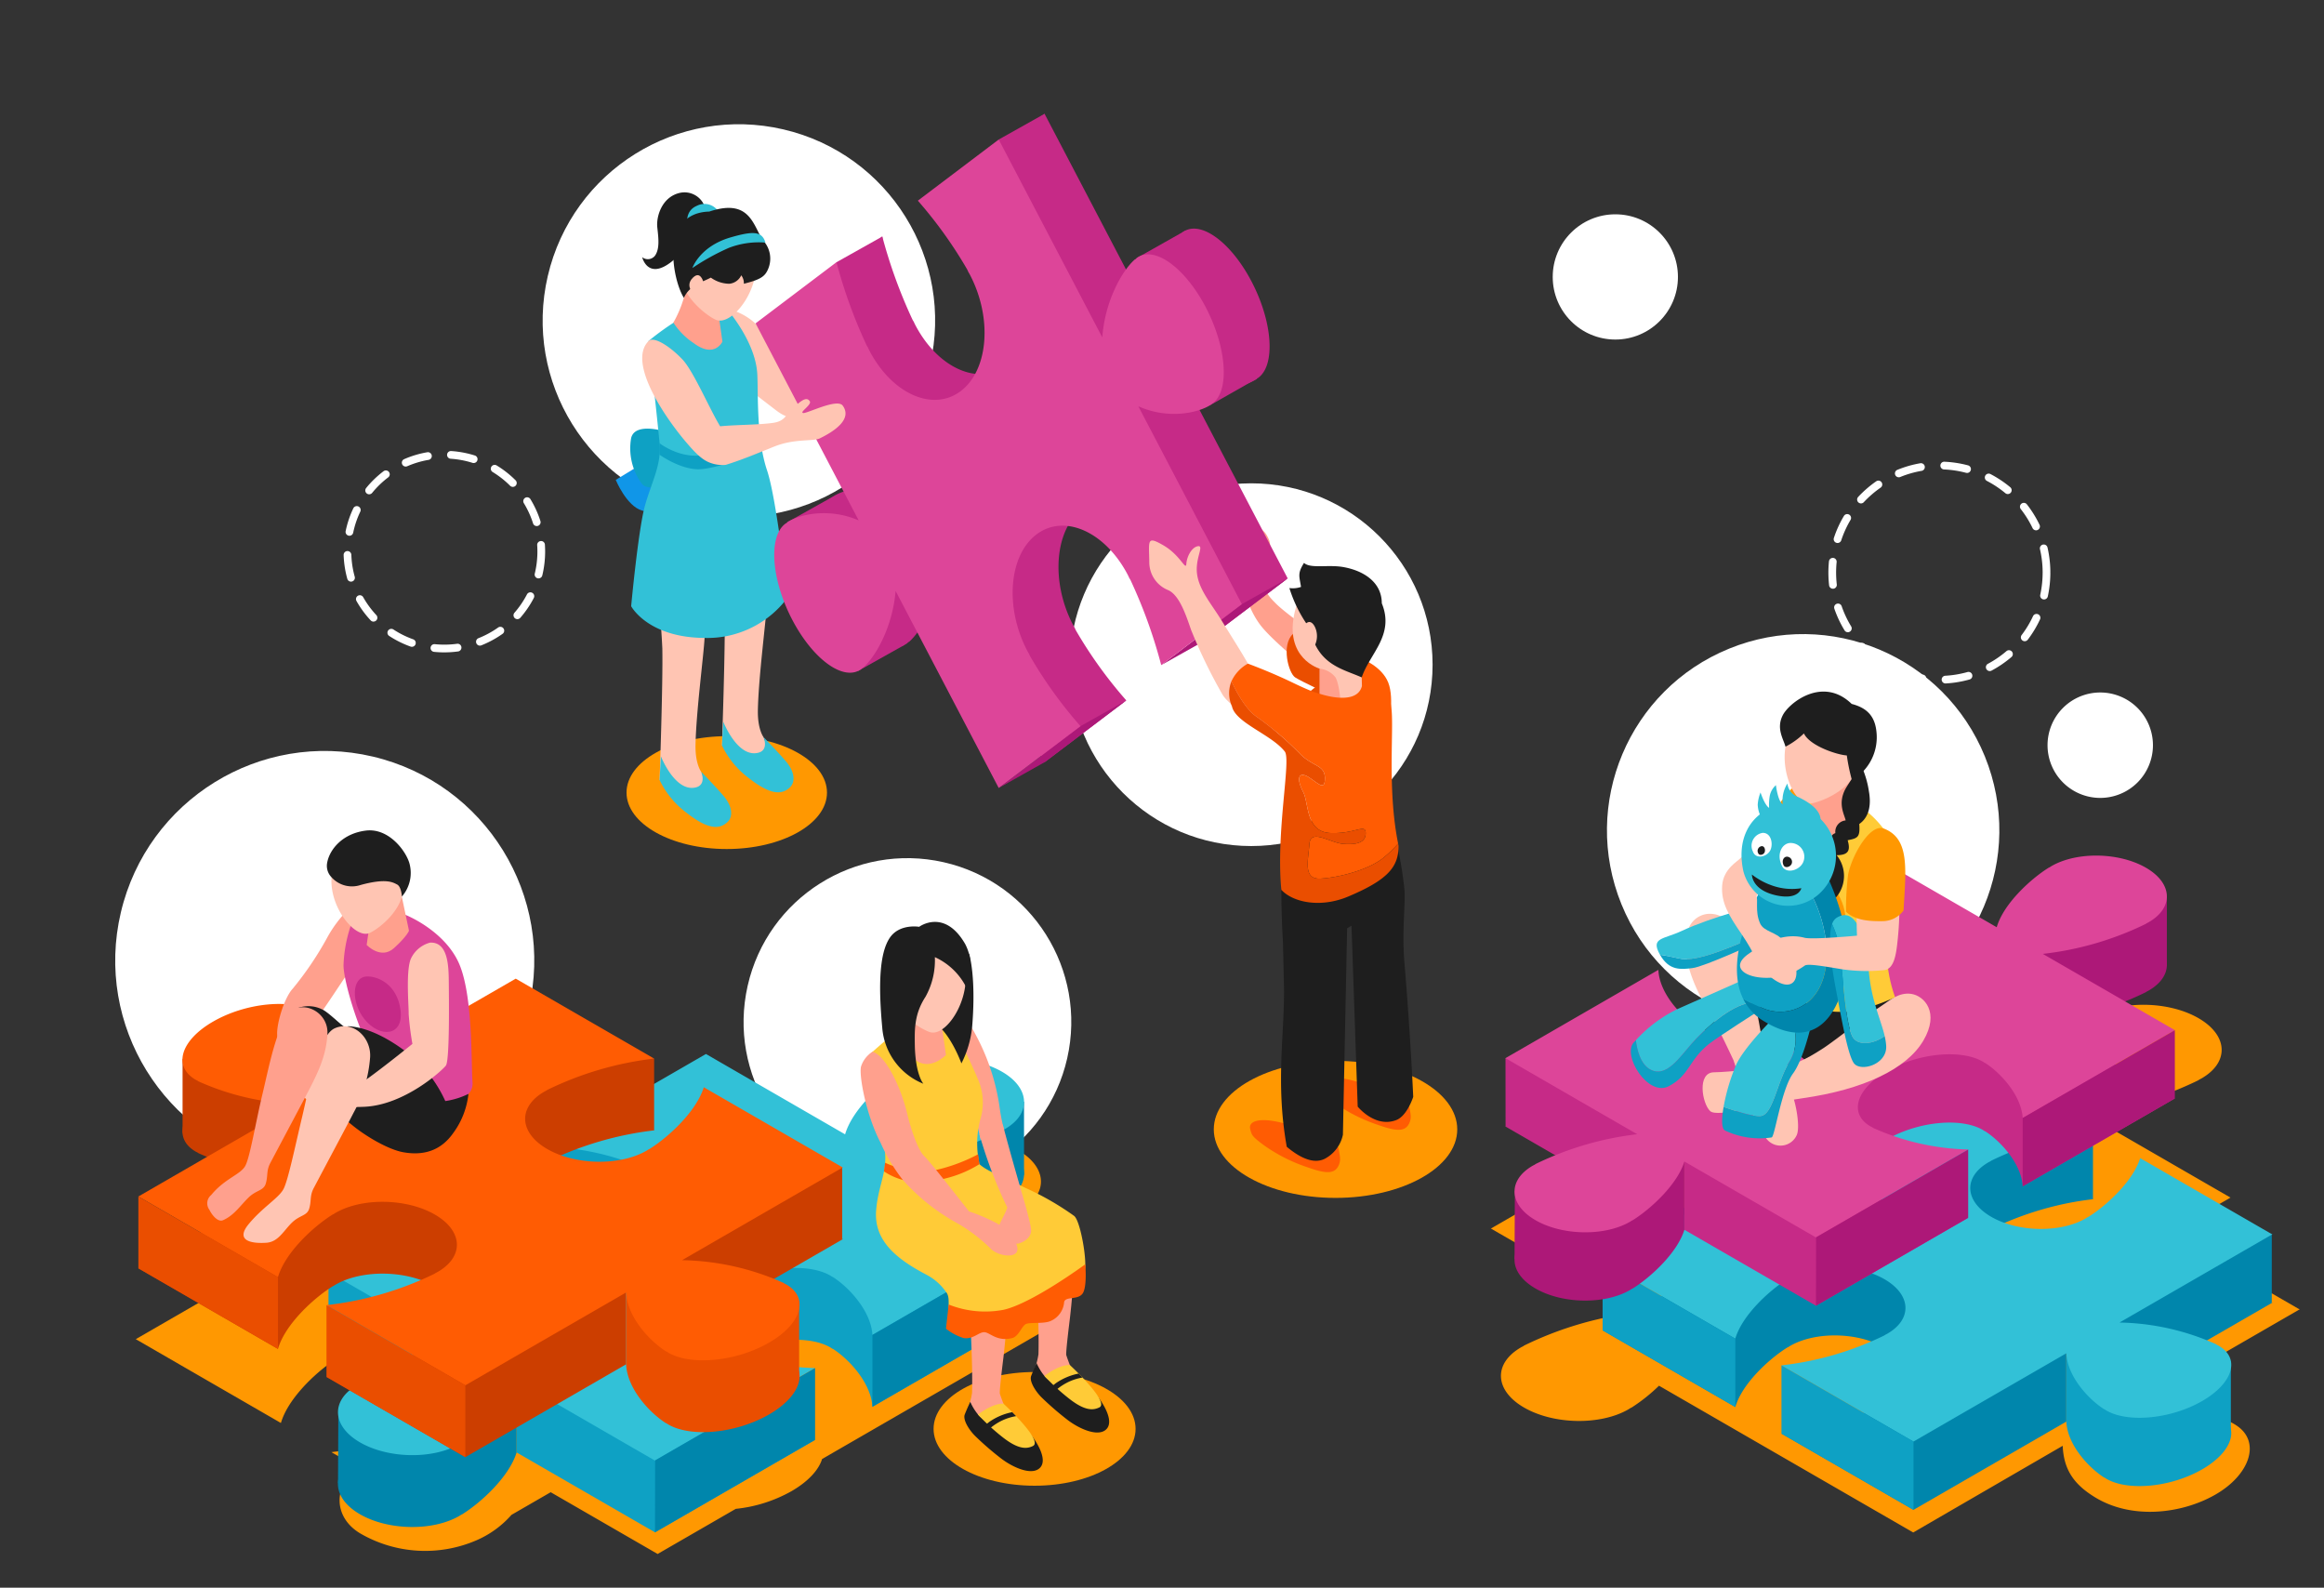<svg xmlns="http://www.w3.org/2000/svg" xmlns:xlink="http://www.w3.org/1999/xlink" width="366" height="250" viewBox="0 0 366 250">
  <rect x="0" y="0" width="366" height="250" fill="#333333" stroke="none"/>
  <defs>
    <clipPath id="clip-path">
      <rect id="Group_10966-area" data-name="Group 10966-area" width="366" height="250" transform="translate(7 0)" fill="none"/>
    </clipPath>
  </defs>
  <g id="banner-img-mobile" transform="translate(-466.385 -142.193)">
    <g id="Mask_Group_35" data-name="Mask Group 35" transform="translate(459.385 142.193)" clip-path="url(#clip-path)">
      <g id="Group_10966-inner" data-name="Group 10966-inner" transform="translate(3.454 -1.628)">
        <g id="Group_10967" data-name="Group 10967" transform="translate(15 35.374)">
          <circle id="Ellipse_215" data-name="Ellipse 215" cx="32.992" cy="32.992" r="32.992" transform="translate(0 142.028) rotate(-76.717)" fill="#fff"/>
          <circle id="Ellipse_216" data-name="Ellipse 216" cx="25.802" cy="25.802" r="25.802" transform="translate(100.592 146.653) rotate(-77.241)" fill="#fff"/>
          <circle id="Ellipse_217" data-name="Ellipse 217" cx="9.86" cy="9.86" r="9.86" transform="translate(233.08)" fill="#fff"/>
          <ellipse id="Ellipse_222" data-name="Ellipse 222" cx="15.906" cy="8.952" rx="15.906" ry="8.952" transform="translate(135.573 182.296)" fill="#ff9801"/>
          <path id="Path_19232" data-name="Path 19232" d="M44.479,399.48a42.283,42.283,0,0,1-16.354-3.705.48.48,0,0,1-.146-.108c-.107-.055-.221-.1-.322-.162-3.775-2.179-2.507-6.443,2.831-9.525s12.724-3.814,16.5-1.635c.1.06.187.127.283.189a.687.687,0,0,1,.185.083c2.635,1.7,6.175,5.546,6.418,9.442l26.182-15.117,16.975,9.8,11.759-6.789,22.759,13.14c1.152-3.992,5.762-8.244,8.882-10.2a1.015,1.015,0,0,1,.21-.1c.112-.069.213-.144.33-.212,4.352-2.512,11.623-2.388,16.239.277s4.83,6.862.478,9.375c-.118.069-.247.128-.37.192a.787.787,0,0,1-.17.119,54.028,54.028,0,0,1-17.673,5.128l22.716,13.116-35.841,20.693c-.524,1.714-2.168,3.536-4.819,5.066a22.554,22.554,0,0,1-8.775,2.783l-12.274,7.086-.021.012.056.032-.012.007L83.609,438.71l-6.177,3.567a15.525,15.525,0,0,1-5.571,4.03,20.373,20.373,0,0,1-18.142-1.049c-4.48-2.587-4.351-7.78-.362-10.382L49.068,432.4a55.455,55.455,0,0,0,16.074-4.351L48.66,418.532c-2.968,2.193-6.539,5.83-7.538,9.28l-22.858-13.2Zm40.726,7.353a18.339,18.339,0,0,0,15.137.831c2-2.458,1.853-5.023-.8-6.555-.1-.058-.217-.107-.324-.162a.472.472,0,0,0-.145-.108,41.567,41.567,0,0,0-13.986-3.58c-.12.062-.246.12-.361.186C80.369,399.962,80.583,404.165,85.205,406.833Z" transform="translate(-8.336 -237.488)" fill="#ff9801"/>
          <g id="Group_10963" data-name="Group 10963" transform="translate(10.339 97.004)">
            <g id="Group_10954" data-name="Group 10954" transform="translate(29.911 35.213)">
              <path id="Path_19328" data-name="Path 19328" d="M44.5,417.645l-.051,11.248,5.347,2.872,4.4-9.984Z" transform="translate(-42.92 -361.328)" fill="#0086ac"/>
              <path id="Path_19329" data-name="Path 19329" d="M137.51,377.515v11.543l-20.668,3.527-3.2-8.32Z" transform="translate(-27.944 -370.013)" fill="#0086ac"/>
              <path id="Path_19330" data-name="Path 19330" d="M43.211,399.551l.013,11.345H54.56l3.622-8.4Z" transform="translate(-43.187 -365.244)" fill="#0ea1c4"/>
              <path id="Path_19331" data-name="Path 19331" d="M122.148,396.844a51.629,51.629,0,0,0,12.382-4.216.7.7,0,0,0,.164-.116c.119-.062.242-.119.358-.185,4.191-2.419,3.984-6.462-.461-9.028s-11.448-2.686-15.638-.266c-.113.066-.21.136-.317.2a.941.941,0,0,0-.2.1,25.136,25.136,0,0,0-7.316,7.17C114.687,392.8,118.374,394.9,122.148,396.844Z" transform="translate(-28.49 -369.196)" fill="#0086ac"/>
              <g id="Group_10953" data-name="Group 10953" transform="translate(0 11.309)">
                <path id="Path_19332" data-name="Path 19332" d="M132.211,397.707c.916-.089,1.839-.215,2.76-.37q-4.985-2.629-9.733-5.671a9.558,9.558,0,0,0-.661,1.634l-21.916-12.654L77.345,395.262a40.717,40.717,0,0,1,15.962,3.571.471.471,0,0,1,.14.1c.1.052.213.1.31.156,3.63,2.1,2.411,6.2-2.722,9.161s-12.237,3.667-15.867,1.572c-.1-.057-.18-.122-.272-.181a.642.642,0,0,1-.176-.079c-2.565-1.657-6.026-5.423-6.187-9.216l-25.3,14.609-.013-.007-.024.015.038.022,10.994,6.347,18.626-.556v11.309l21.835,12.606.011-.006-.054-.032.019-.011L119.852,430.1a40.706,40.706,0,0,1-15.728-3.564.451.451,0,0,1-.139-.1c-.1-.052-.214-.1-.311-.156-3.63-2.1-2.411-6.2,2.722-9.161s12.237-3.668,15.867-1.572c.1.057.18.122.272.181a.635.635,0,0,1,.178.079c2.534,1.637,5.939,5.334,6.172,9.081l25.2-14.55Z" transform="translate(-43.191 -380.645)" fill="#0ea1c4"/>
                <path id="Path_19333" data-name="Path 19333" d="M53.953,414.195l10.8,6.237a52.129,52.129,0,0,0-16.783,4.912.727.727,0,0,0-.164.114c-.118.063-.242.119-.356.185-4.191,2.421-3.985,6.463.461,9.03s11.447,2.686,15.638.266c.113-.066.21-.136.317-.2a.99.99,0,0,0,.2-.1c2.971-1.865,7.334-5.885,8.508-9.69V413.639Z" transform="translate(-42.921 -373.504)" fill="#0086ac"/>
              </g>
              <path id="Path_19334" data-name="Path 19334" d="M71.268,383.551v11.31l9.13-2.342,9.788-6.753L84.607,382.5Z" transform="translate(-37.114 -368.934)" fill="#0ea1c4"/>
              <path id="Path_19335" data-name="Path 19335" d="M64.139,432.578a.932.932,0,0,0,.2-.1c2.971-1.865,7.334-5.884,8.508-9.689L94.683,435.4l.012-.007-.055-.03.019-.012L119.854,420.8a40.684,40.684,0,0,1-15.73-3.564.431.431,0,0,1-.139-.1c-.1-.052-.214-.1-.311-.155-3.63-2.1-2.411-6.2,2.722-9.161s12.237-3.668,15.867-1.573c.1.057.18.122.272.181a.672.672,0,0,1,.178.08c2.534,1.636,5.939,5.334,6.172,9.081l25.2-14.55-21.875-12.63a52,52,0,0,0,17.019-4.939.7.7,0,0,0,.164-.114c.119-.062.242-.119.358-.185,4.191-2.421,3.984-6.463-.461-9.03s-11.448-2.686-15.638-.265c-.113.064-.21.136-.317.2a.947.947,0,0,0-.2.1c-3,1.887-7.443,5.98-8.554,9.826l-21.916-12.654L77.345,385.965a40.711,40.711,0,0,1,15.962,3.571.472.472,0,0,1,.14.1c.1.052.213.1.31.156,3.63,2.095,2.411,6.2-2.722,9.16s-12.237,3.668-15.867,1.573c-.1-.057-.18-.122-.272-.181a.721.721,0,0,1-.176-.079c-2.565-1.657-6.026-5.423-6.187-9.216l-25.3,14.609-.013-.007-.024.015.038.021,21.8,12.585a52.1,52.1,0,0,0-16.783,4.912.693.693,0,0,0-.164.114c-.118.062-.242.119-.356.185-4.191,2.419-3.985,6.462.461,9.028s11.447,2.687,15.638.266C63.935,432.717,64.032,432.645,64.139,432.578Z" transform="translate(-43.191 -371.348)" fill="#32c1d7"/>
              <path id="Path_19336" data-name="Path 19336" d="M113.639,410.305v11.31l25.2-14.549v-11.31Z" transform="translate(-27.944 -366.066)" fill="#0086ac"/>
              <path id="Path_19337" data-name="Path 19337" d="M110.7,412v11.31L85.487,437.87l.02-11.321Z" transform="translate(-34.037 -362.549)" fill="#0086ac"/>
            </g>
            <g id="Group_10956" data-name="Group 10956" transform="translate(0 23.348)">
              <g id="Group_10955" data-name="Group 10955" transform="translate(0 11.309)">
                <path id="Path_19338" data-name="Path 19338" d="M108.936,412.5l20.616-11.9-.091-.054-.019.012.054.03-.011.007-21.835-12.606c-1.174,3.8-5.537,7.824-8.506,9.689a1,1,0,0,1-.2.1c-.107.067-.2.137-.317.2-4.192,2.419-11.192,2.3-15.638-.266s-4.653-6.609-.461-9.028c.114-.066.238-.123.356-.185a.761.761,0,0,1,.164-.116,52.132,52.132,0,0,1,16.783-4.911l-21.8-12.585L52.848,385.43c-.235-3.748-3.64-7.445-6.173-9.082a.67.67,0,0,0-.178-.079c-.091-.06-.173-.124-.272-.181-3.629-2.1-10.733-1.392-15.866,1.572s-6.353,7.066-2.724,9.161c.1.057.208.1.311.156a.45.45,0,0,0,.139.1,40.69,40.69,0,0,0,15.73,3.564L18.6,405.2l21.983,12.692c1.113-3.843,5.548-7.932,8.551-9.819a.972.972,0,0,1,.2-.1c.106-.068.2-.139.316-.2,4.192-2.419,11.194-2.3,15.638.266s4.652,6.609.461,9.028c-.114.067-.238.123-.356.185a.76.76,0,0,1-.164.116A52.036,52.036,0,0,1,48.227,422.3L70.094,434.93l25.322-14.62V409Z" transform="translate(-18.602 -370.891)" fill="#cc3e00"/>
                <path id="Path_19339" data-name="Path 19339" d="M87.936,422.745a.631.631,0,0,0,.178.079c.091.061.173.124.272.181,3.63,2.1,10.732,1.392,15.866-1.572s6.353-7.065,2.724-9.161c-.1-.056-.208-.1-.311-.156a.45.45,0,0,0-.139-.1,40.7,40.7,0,0,0-15.962-3.57l4.706-2.717-13.519-3.5v11.309C81.909,417.322,85.371,421.088,87.936,422.745Z" transform="translate(-4.935 -364.111)" fill="#ea4e00"/>
              </g>
              <path id="Path_19340" data-name="Path 19340" d="M106.065,403.257v12.153l-6.273,3.622-4.5-10.18Z" transform="translate(-2.005 -352.577)" fill="#ea4e00"/>
              <path id="Path_19341" data-name="Path 19341" d="M88.262,371.939v11.31L73.7,380.392l-1.664-8.453Z" transform="translate(-7.038 -359.355)" fill="#cc3e00"/>
              <path id="Path_19342" data-name="Path 19342" d="M112.25,385.984v11.31l-12.073,1.055s-2.643-8.956-2.056-9.1S112.25,385.984,112.25,385.984Z" transform="translate(-1.411 -356.315)" fill="#cc3e00"/>
              <path id="Path_19343" data-name="Path 19343" d="M24.323,371.972v11.675l7.235,1.142S36.844,375,37.04,374.708,24.323,371.972,24.323,371.972Z" transform="translate(-17.364 -359.348)" fill="#cc3e00"/>
              <path id="Path_19344" data-name="Path 19344" d="M49.137,398.776a.921.921,0,0,1,.2-.1c.106-.067.2-.137.316-.2,4.192-2.419,11.194-2.3,15.638.266s4.652,6.609.461,9.028c-.114.066-.238.123-.356.185a.718.718,0,0,1-.164.114,52,52,0,0,1-17.008,4.937l21.868,12.625,25.322-14.62c.159,3.793,3.621,7.559,6.186,9.216a.709.709,0,0,0,.178.079c.091.06.173.124.272.181,3.63,2.1,10.733,1.392,15.866-1.572s6.353-7.066,2.724-9.161c-.1-.057-.208-.1-.311-.156a.45.45,0,0,0-.139-.1,40.723,40.723,0,0,0-15.962-3.571l25.322-14.62-.091-.052-.019.011.055.032-.012.006-21.835-12.606c-1.174,3.8-5.537,7.825-8.506,9.69a1,1,0,0,1-.2.1c-.107.068-.2.139-.317.2-4.192,2.419-11.192,2.3-15.638-.266s-4.652-6.609-.461-9.028c.114-.067.238-.124.356-.186a.757.757,0,0,1,.164-.114,52.1,52.1,0,0,1,16.783-4.912l-21.8-12.584L52.848,376.132c-.235-3.747-3.64-7.445-6.173-9.081a.633.633,0,0,0-.178-.079c-.091-.061-.173-.124-.272-.181-3.629-2.1-10.733-1.392-15.866,1.572s-6.353,7.065-2.724,9.161c.1.056.208.1.311.156a.45.45,0,0,0,.139.1,40.734,40.734,0,0,0,15.73,3.564L18.6,395.9,40.585,408.6C41.7,404.753,46.133,400.662,49.137,398.776Z" transform="translate(-18.602 -361.594)" fill="#ff5c03"/>
              <path id="Path_19345" data-name="Path 19345" d="M64.823,416.485,42.956,403.86v11.31l21.867,12.625Z" transform="translate(-13.331 -352.447)" fill="#ea4e00"/>
              <path id="Path_19346" data-name="Path 19346" d="M40.585,402.491V413.8L18.6,401.109V389.8Z" transform="translate(-18.602 -355.49)" fill="#ea4e00"/>
            </g>
            <g id="Group_10959" data-name="Group 10959" transform="translate(113.747 14.413)">
              <path id="Path_19347" data-name="Path 19347" d="M128.985,386.063a10.845,10.845,0,0,1,3.71-1.407,32.276,32.276,0,0,1-.667-3.258,34.227,34.227,0,0,0-4.44-12.926c-2.389-3.86-4.321-2.8-4.321-2.8-5.1,1.8,2.134,13.333,2.134,13.333a19.22,19.22,0,0,1,3.068,4.784Q128.73,384.974,128.985,386.063Z" transform="translate(-110.091 -351.805)" fill="#ffa08d"/>
              <g id="Group_10957" data-name="Group 10957" transform="translate(26.793 47.838)">
                <path id="Path_19348" data-name="Path 19348" d="M140.243,408.137c.657-5.662.639-9.159.888-12.512-1.349-2.219-3.849-2.181-6.51-1.935.09,1.187.154,2.355.176,3.427.069,3.354.642,11.59.49,16.7a12.14,12.14,0,0,1-.844,2.973c-.27,1.244,1.632,1.866,1.632,1.866.71,1.35,1.652,2.585,2.8,2.833,2.749.595,3.282-2.039,2.247-4.275,0,0-.555-.536-1.448-3.243C139.555,413.6,140.188,408.61,140.243,408.137Z" transform="translate(-134.077 -393.576)" fill="#ffa08d"/>
                <path id="Path_19349" data-name="Path 19349" d="M135.065,411.375s-.524,1.123-.865,2,.774,2.562,1.71,3.456a46.723,46.723,0,0,0,3.9,3.38c1.775,1.4,4.686,2.755,6.063,1.709,1.337-1.017.221-3.334-.937-4.947a53.357,53.357,0,0,0-4.393-4.738,1.362,1.362,0,0,1-.679,2.188,3.244,3.244,0,0,1-3.584-1.049A8.657,8.657,0,0,1,135.065,411.375Z" transform="translate(-134.137 -389.724)" fill="#1e1e1e"/>
                <path id="Path_19350" data-name="Path 19350" d="M135.9,413.328a33.559,33.559,0,0,0,4.028,3.681c2.312,1.777,3.612,1.78,4.627,1.278,1.7-.836-4.636-6.667-4.636-6.667S138.493,411.4,135.9,413.328Z" transform="translate(-133.755 -389.672)" fill="#ffcb37"/>
                <path id="Path_19351" data-name="Path 19351" d="M141.256,412.717a9.588,9.588,0,0,0-3.6,1.521c-1.448,1.126-1.572,1.486-1.572,1.486l.579.633a9.124,9.124,0,0,1,2.783-2.219,8.306,8.306,0,0,1,2.419-.794Z" transform="translate(-133.716 -389.433)" fill="#1e1e1e"/>
              </g>
              <g id="Group_10958" data-name="Group 10958" transform="translate(16.333 53.916)">
                <path id="Path_19352" data-name="Path 19352" d="M131.645,413.133c.656-5.662.637-9.158.887-12.512-1.349-2.218-3.849-2.181-6.51-1.935.09,1.187.154,2.356.176,3.427.071,3.354.642,11.591.49,16.7a12.094,12.094,0,0,1-.843,2.973c-.271,1.244,1.632,1.866,1.632,1.866.709,1.35,1.652,2.585,2.8,2.833,2.749.595,3.283-2.039,2.248-4.275,0,0-.556-.536-1.449-3.243C130.956,418.593,131.59,413.606,131.645,413.133Z" transform="translate(-125.478 -398.572)" fill="#ffa08d"/>
                <path id="Path_19353" data-name="Path 19353" d="M126.466,416.371s-.524,1.123-.865,2,.774,2.563,1.712,3.456a46.433,46.433,0,0,0,3.9,3.38c1.776,1.4,4.686,2.756,6.064,1.709,1.337-1.017.22-3.334-.938-4.947a53.223,53.223,0,0,0-4.391-4.738,1.362,1.362,0,0,1-.68,2.188,3.243,3.243,0,0,1-3.582-1.049A8.632,8.632,0,0,1,126.466,416.371Z" transform="translate(-125.538 -394.72)" fill="#1e1e1e"/>
                <path id="Path_19354" data-name="Path 19354" d="M127.3,418.324a33.608,33.608,0,0,0,4.026,3.681c2.312,1.777,3.613,1.78,4.627,1.278,1.7-.836-4.635-6.667-4.635-6.667S129.9,416.4,127.3,418.324Z" transform="translate(-125.156 -394.668)" fill="#ffcb37"/>
                <path id="Path_19355" data-name="Path 19355" d="M132.657,417.713a9.578,9.578,0,0,0-3.6,1.521c-1.449,1.126-1.573,1.486-1.573,1.486l.579.633a9.125,9.125,0,0,1,2.783-2.219,8.355,8.355,0,0,1,2.419-.794Z" transform="translate(-125.117 -394.429)" fill="#1e1e1e"/>
              </g>
              <path id="Path_19356" data-name="Path 19356" d="M114.306,396.96c-.369,4.694,3.046,7.582,7.919,10.136a8.643,8.643,0,0,1,3.076,2.7c.82.982.054,2.48.785,3.6,1.929.607,6.029,2.516,10.037.758,6.418-2.815,10.1-4.884,11.021-7.715.435-1.342-.636-7.769-1.654-8.6a44.292,44.292,0,0,0-7.575-4.368c-4.017-1.978-6.206-2.709-7.342-3.789a15.073,15.073,0,0,1,.091-6.878,9.214,9.214,0,0,0-.421-6.709c-1.241-3.047-4.455-9.326-4.455-9.326l-8.031,1.722-4.5,3.912s1.921,11.972,2.367,14.77C116.2,390.765,114.617,392.979,114.306,396.96Z" transform="translate(-111.864 -351.539)" fill="#ffcb37"/>
              <path id="Path_19357" data-name="Path 19357" d="M123.836,368.117l.714,5.035s-2.634,2.788-5.069.575-2.761-3.208-2.761-3.208l1.427-6.794Z" transform="translate(-111.114 -352.198)" fill="#ffa08d"/>
              <path id="Path_19358" data-name="Path 19358" d="M127.208,358.334s1.145,3.467.5,11.448a16.009,16.009,0,0,1-1.7,5.864s-1.718-4.753-4.183-6.322c-1.736-1.1.864-3.172.864-3.172Z" transform="translate(-110.138 -353.365)" fill="#1e1e1e"/>
              <path id="Path_19359" data-name="Path 19359" d="M117.717,356.894a5.978,5.978,0,0,1,9.526,2.534c2.379,5.508-2.247,12.906-5.049,11.894-1.57-.567-4.939-2.73-6.043-5.639C114.906,362.407,116.1,358.312,117.717,356.894Z" transform="translate(-111.349 -353.984)" fill="#ffc5b3"/>
              <path id="Path_19360" data-name="Path 19360" d="M123.253,359.8a11.764,11.764,0,0,1-1.478,6.251c-1.7,2.61-1.735,4.968-1.676,7.645.1,4.65,1.344,6.038,1.344,6.038a10.359,10.359,0,0,1-6.476-8.835c-.611-6.561-.477-11.737,1.214-14.183,1.539-2.227,4.6-1.692,4.6-1.692s3.972-2.958,7.241,2.7a7.353,7.353,0,0,1,.094,6.667A10.328,10.328,0,0,0,123.253,359.8Z" transform="translate(-111.565 -354.249)" fill="#1e1e1e"/>
              <path id="Path_19361" data-name="Path 19361" d="M134.329,391.8s-2.085-7.165-3.165-11.327a10.273,10.273,0,0,0-2.107.674,7.262,7.262,0,0,0-1.566.876,71.134,71.134,0,0,0,4.389,11.527c-.335,1.152-1.918,3.461-1.437,4.028.647.761,1.26.465,1.26.465s1.052,1.3,1.793,1.2,2.312-.924,2.126-2.312S134.329,391.8,134.329,391.8Z" transform="translate(-108.783 -348.572)" fill="#ffa08d"/>
              <path id="Path_19362" data-name="Path 19362" d="M123.586,404.907a15.48,15.48,0,0,0,8.641.83c4.5-1,12.871-7.165,12.871-7.165s.325,3.6-.435,4.625-2.646.39-2.891,1.3a3.541,3.541,0,0,1-2.008,2.947c-1.108.581-3.43.192-4.062.557s-1.1,1.929-2.108,2.188c-2.429.62-3.545-.924-4.414-.926s-1.764,1.157-3.253.926a8.835,8.835,0,0,1-2.77-1.477Z" transform="translate(-109.721 -344.656)" fill="#ff5c03"/>
              <path id="Path_19363" data-name="Path 19363" d="M115.309,385.663a15.044,15.044,0,0,0,6.953,1.364,26.977,26.977,0,0,0,7.7-2.694l.209,1.552a18.34,18.34,0,0,1-7.352,2.621,10.145,10.145,0,0,1-7.687-1.479Z" transform="translate(-111.458 -347.738)" fill="#ff5c03"/>
              <path id="Path_19364" data-name="Path 19364" d="M113.984,371.06a4.274,4.274,0,0,0-1.817,2.349c-.331,1.456.827,7.685,3.087,11.984a27.225,27.225,0,0,0,3.481,5.824,32.137,32.137,0,0,0,8.7,6.9,25.574,25.574,0,0,1,5.293,4.088c1.378,1.157,4.133,1.377,4.079-.111s-1.91-3.16-3.16-3.978a28.956,28.956,0,0,0-4.473-1.921s-6.046-7.763-7.084-8.747-2.2-4.731-2.591-6.412C118.4,376.354,115.967,371.609,113.984,371.06Z" transform="translate(-112.111 -350.611)" fill="#ffa08d"/>
            </g>
            <g id="Group_10962" data-name="Group 10962" transform="translate(10.848)">
              <path id="Path_19365" data-name="Path 19365" d="M47.845,352.586a19.267,19.267,0,0,0-3.35,4.421,51.323,51.323,0,0,1-5.48,8.124c-1.413,1.53-2.674,5.946-2.416,7.521s2.945,5.8,2.945,5.8,2.835-8.221,3.474-8.936,3.917-5.733,5.784-8.5Z" transform="translate(-25.562 -340.196)" fill="#ffa08d"/>
              <path id="Path_19366" data-name="Path 19366" d="M54.953,353.519s5.783,2.281,8.222,7.255,2.061,16.215,2.3,19.071-3.945,3.573-6.771,4.4a9.221,9.221,0,0,1-7.518-.917,50.208,50.208,0,0,1-5.2-4.434s3.848-2.8,2.349-6.239c-1.635-3.748-3.214-9.3-3.172-11.29a21.878,21.878,0,0,1,2.216-8.776Z" transform="translate(-23.702 -340.196)" fill="#dd4599"/>
              <path id="Path_19367" data-name="Path 19367" d="M48.478,361.319c-2.4.126-2.426,4.144-.322,6.737,2.482,3.056,6.2,2.632,5.665-1.452S50.2,361.228,48.478,361.319Z" transform="translate(-23.385 -338.307)" fill="#c62a87"/>
              <path id="Path_19368" data-name="Path 19368" d="M66.1,378.972a12.676,12.676,0,0,1-2.371,6.127c-2,2.883-4.776,3.609-7.868,3.065-2.475-.435-6.068-2.626-8.021-4.237a42.943,42.943,0,0,1-6.576-6.476L39.326,365.42a4.855,4.855,0,0,1,4.142.476c.993.684,1.8,1.513,2.96,2.43.4.319.4-.044.926,0,4.56.349,9.214,4.153,10.5,5.313a20.633,20.633,0,0,1,4.6,6.463A12.3,12.3,0,0,0,66.1,378.972Z" transform="translate(-24.965 -337.475)" fill="#1e1e1e"/>
              <g id="Group_10961" data-name="Group 10961" transform="translate(18.842)">
                <g id="Group_10960" data-name="Group 10960">
                  <path id="Path_19369" data-name="Path 19369" d="M48.766,354.378l-.607,4.284s2.242,2.372,4.313.489,2.35-2.728,2.35-2.728l-1.215-5.782Z" transform="translate(-41.896 -340.617)" fill="#ffa08d"/>
                  <path id="Path_19370" data-name="Path 19370" d="M52.464,344.624a5.516,5.516,0,0,0-8.521,3.181c-1.692,5.271,3.22,11.651,5.705,10.471,1.39-.662,4.289-2.95,5.043-5.722C55.54,349.435,54.078,345.781,52.464,344.624Z" transform="translate(-42.883 -342.13)" fill="#ffc5b3"/>
                  <path id="Path_19371" data-name="Path 19371" d="M43.7,349.745A4.328,4.328,0,0,0,48.326,351c4.051-1.107,5.116-.391,5.728-.081.691.349.764,1.906.764,1.906a5.665,5.665,0,0,0,1.213-5.141c-.489-1.932-3.225-5.694-6.874-5.248s-5.707,2.928-6.1,5.034A2.572,2.572,0,0,0,43.7,349.745Z" transform="translate(-43.01 -342.4)" fill="#1e1e1e"/>
                </g>
              </g>
              <path id="Path_19372" data-name="Path 19372" d="M60.121,356.934a4.65,4.65,0,0,0-3.059,2.617c-.781,2.075-.272,7.584-.31,8.62a44.434,44.434,0,0,0,.589,4.709s-6.729,5.446-8.894,6.7-7.631-4.015-8.828-3.469-.523,4.694,1.213,5.581,4.967,1.258,8.915,1.091c6.341-.27,12.245-5.682,12.862-6.485s.483-10.77.459-13.362S62.856,356.8,60.121,356.934Z" transform="translate(-25.032 -339.255)" fill="#ffc5b3"/>
              <path id="Path_19373" data-name="Path 19373" d="M46.6,368.071c-2.618,1.137-4.018,9.2-5.163,13.995-1.128,4.725-2.18,9.863-2.913,11.3s-3.3,2.877-5.5,5.549.532,3.088,2.79,2.934c1.849-.126,2.665-1.816,3.97-3.115,1.282-1.276,2.423-1.085,2.775-2.259.366-1.225.062-2,.706-3.222,2.068-3.922,5.311-9.975,6.271-11.854a21.391,21.391,0,0,0,2.618-8.776C52.331,369.511,49.47,366.824,46.6,368.071Z" transform="translate(-26.504 -336.912)" fill="#ffc5b3"/>
              <path id="Path_19374" data-name="Path 19374" d="M41.194,365.642c-2.509,1.359-3.824,8.486-4.97,13.285-1.128,4.726-1.954,9.849-2.687,11.291s-3.2,1.977-5.4,4.649a1.691,1.691,0,0,0-.282,2.321c.485.988,1.394,1.967,2.137,1.648,1.7-.73,2.665-2.219,3.97-3.518,1.282-1.276,2.423-1.085,2.775-2.259.365-1.225.062-2,.706-3.222,2.068-3.922,5.311-9.975,6.271-11.854,1.471-2.879,2.553-5.3,2.73-8.469C46.62,366.4,43.336,364.481,41.194,365.642Z" transform="translate(-27.52 -337.444)" fill="#ffa08d"/>
            </g>
          </g>
        </g>
        <g id="Group_10971" data-name="Group 10971" transform="translate(2 15)">
          <circle id="Ellipse_219" data-name="Ellipse 219" cx="28.559" cy="28.559" r="28.559" transform="translate(170.041 62.732)" fill="#fff"/>
          <circle id="Ellipse_220" data-name="Ellipse 220" cx="30.899" cy="30.899" r="30.899" transform="matrix(0.227, -0.974, 0.974, 0.227, 80.802, 60.181)" fill="#fff"/>
          <ellipse id="Ellipse_223" data-name="Ellipse 223" cx="19.171" cy="10.79" rx="19.171" ry="10.79" transform="translate(192.702 153.672)" fill="#ff9801"/>
          <ellipse id="Ellipse_224" data-name="Ellipse 224" cx="15.785" cy="8.884" rx="15.785" ry="8.884" transform="translate(100.216 102.55)" fill="#ff9801"/>
          <g id="Group_10952" data-name="Group 10952" transform="translate(98.518 4.549)">
            <g id="Group_10947" data-name="Group 10947" transform="translate(0 12.348)">
              <path id="Path_19286" data-name="Path 19286" d="M145.213,350.064,141.05,352.6s1.692,4.147,4.163,4.838,3.715-.415,3.715-.415Z" transform="translate(-141.05 -307.309)" fill="#1096e8"/>
              <path id="Path_19287" data-name="Path 19287" d="M148.526,346s-4.821-1.581-5.451.994a9.408,9.408,0,0,0,1.736,7.272c1.14,1.167,3.715,0,3.715,0Z" transform="translate(-140.649 -308.292)" fill="#0ea1c4"/>
              <g id="Group_10946" data-name="Group 10946" transform="translate(2.427 4.589)">
                <path id="Path_19288" data-name="Path 19288" d="M170.942,344.5c-1.2-.752-2.432-1.555-3.663-2.445-1.522-1.1-4.369-6.445-6.241-8.9a9.687,9.687,0,0,0-5.159-3.132c-4.684,1.652,1.114,10.947,1.114,10.947s5.075,3.942,6.564,5.069c2.149,1.626,3.751,1.348,6.818,1.233A22.168,22.168,0,0,0,170.942,344.5Z" transform="translate(-140.663 -316.234)" fill="#ffc5b3"/>
                <g id="Group_10944" data-name="Group 10944" transform="translate(13.407 48.257)">
                  <path id="Path_19289" data-name="Path 19289" d="M162.043,370.247c-.148,2.8-1.317,11.541-1.426,16.817-.063,3.029.889,4.251.889,4.251,1,2.162.485,4.706-2.171,4.131-1.112-.24-2.023-1.433-2.709-2.738l-1.668-.088s.545-15.335.432-20.725a128.349,128.349,0,0,0-1.323-13.3l7.226-.234A113.177,113.177,0,0,1,162.043,370.247Z" transform="translate(-154.067 -358.359)" fill="#ffc5b3"/>
                </g>
                <path id="Path_19290" data-name="Path 19290" d="M161.348,385.887s2.2,2.249,3.528,3.81,1.58,3.224.6,4.127c-1.248,1.15-3,1.214-6.422-1.468a13.889,13.889,0,0,1-4.254-5.164l.2-3.749s2.046,5.248,5.1,4.974C162.366,388.215,161.348,385.887,161.348,385.887Z" transform="translate(-140.501 -304.674)" fill="#32c1d7"/>
                <path id="Path_19291" data-name="Path 19291" d="M153.969,374.728c-.147,2.8-1.316,11.54-1.426,16.817-.062,3.028.89,4.25.89,4.25,1,2.162.485,4.706-2.171,4.132-1.113-.241-2.023-1.434-2.709-2.738l-1.668-.089s.544-15.335.432-20.725a128.243,128.243,0,0,0-1.325-13.3l7.227-.232A112.929,112.929,0,0,1,153.969,374.728Z" transform="translate(-142.407 -309.133)" fill="#ffc5b3"/>
                <path id="Path_19292" data-name="Path 19292" d="M153.275,390.367s2.2,2.249,3.528,3.81,1.579,3.224.6,4.127c-1.248,1.151-3,1.215-6.423-1.468a13.893,13.893,0,0,1-4.253-5.164l.2-3.749s2.047,5.248,5.1,4.975C154.293,392.7,153.275,390.367,153.275,390.367Z" transform="translate(-142.248 -303.704)" fill="#32c1d7"/>
                <path id="Path_19293" data-name="Path 19293" d="M157.888,329.8s4.754,5.253,5.025,10.556c.162,3.175-.176,10.042,1.539,15.151,1.545,4.6,3.206,20.053,3.206,20.053a15.755,15.755,0,0,1-13.051,6.317c-8.974-.066-11.562-5-11.562-5s1.106-11.936,2.154-15.761c.989-3.61,2.658-6.49,2.325-9.9-.763-7.767-1.748-16.091-1.748-16.091a42.705,42.705,0,0,1,4.956-3.519A51.88,51.88,0,0,1,157.888,329.8Z" transform="translate(-143.045 -316.283)" fill="#32c1d7"/>
                <g id="Group_10945" data-name="Group 10945" transform="translate(6.649)">
                  <path id="Path_19294" data-name="Path 19294" d="M155.543,330.9l.69,4.864s-1.227,2.693-4.5.252a11.1,11.1,0,0,1-3.224-3.247,17.888,17.888,0,0,0,2.027-5.459C152,326.824,155.543,330.9,155.543,330.9Z" transform="translate(-148.511 -316.831)" fill="#ffa08d"/>
                  <path id="Path_19295" data-name="Path 19295" d="M151.985,319.718A5.838,5.838,0,0,1,161,323.084c1.789,5.578-3.407,12.33-6.036,11.08-1.472-.7-4.54-3.121-5.338-6.054C148.729,324.81,150.276,320.943,151.985,319.718Z" transform="translate(-148.326 -318.688)" fill="#ffc5b3"/>
                </g>
              </g>
              <path id="Path_19296" data-name="Path 19296" d="M146.727,347.56s3.293,2.575,7.108,1.816a66.135,66.135,0,0,0,8.739-2.641l.32,2.1s-7.132,2.818-10.057,2.818-6.109-2.282-6.109-2.282Z" transform="translate(-139.821 -308.03)" fill="#0ea1c4"/>
              <path id="Path_19297" data-name="Path 19297" d="M154.323,317.177a3.386,3.386,0,0,0-3.9-2.165c-2.88.645-3.756,3.778-3.571,5.436s.414,3.362-.369,4.468a1.431,1.431,0,0,1-2.011.231s.859,3.638,4.59.737S154.323,317.177,154.323,317.177Z" transform="translate(-140.309 -314.916)" fill="#1e1e1e"/>
              <path id="Path_19298" data-name="Path 19298" d="M155.165,317.538a2.605,2.605,0,0,0-3.312-.828c-2.208.921-1.424,3.408-1.424,3.408Z" transform="translate(-139.05 -314.586)" fill="#32c1d7"/>
              <path id="Path_19299" data-name="Path 19299" d="M162.495,321.922c-1.5-2.687-2.236-6.426-8.324-4.4-7.961.23-5.734,10.913-4,13.587.866-1.984,2.929-2.475,4.243-3.187a5.065,5.065,0,0,0,2.9.968,2.322,2.322,0,0,0,1.889-1.332,2.043,2.043,0,0,1,.411,1.332c2.277-.584,3.163-1,3.674-2.011A4.186,4.186,0,0,0,162.495,321.922Z" transform="translate(-139.437 -314.477)" fill="#1e1e1e"/>
              <path id="Path_19300" data-name="Path 19300" d="M169.388,346.183a17.849,17.849,0,0,0,.794,2.756c.425.955,1.223.9,1.22-.921,0-.956-2.014-2.1-2.014-2.1Z" transform="translate(-134.917 -308.206)" fill="#ffc5b3"/>
              <path id="Path_19301" data-name="Path 19301" d="M153,327.614s-.387-3.007-1.851-1.576.38,2.793.38,2.793Z" transform="translate(-138.988 -312.593)" fill="#ffc5b3"/>
              <path id="Path_19302" data-name="Path 19302" d="M150.972,325.707s1.152-3.41,6.018-4.822c3.588-1.041,4.944-.978,5.488.817a13.193,13.193,0,0,0-5.754.826A36.866,36.866,0,0,0,150.972,325.707Z" transform="translate(-138.903 -313.772)" fill="#32c1d7"/>
            </g>
            <g id="Group_10948" data-name="Group 10948" transform="translate(97.761 65.057)">
              <path id="Path_19303" data-name="Path 19303" d="M232.544,380.563s-5.6-4.519-7.389-6.9c-2.743-3.657-2.938-8.294-3.522-9.155s.187-2.681.315-4.461c.15-2.084,3-2.413,4.116-.686,1.967,3.054-1.25,3.373-1.173,5.683a8.418,8.418,0,0,0,2.522,5.047c1.606,1.754,7.612,5.827,7.612,5.827Z" transform="translate(-221.417 -358.247)" fill="#ffa08d"/>
              <path id="Path_19304" data-name="Path 19304" d="M235.586,382.411s-5.3-2.455-6.34-3.138-2.218-5.071-.348-6.842c.314-.3,1.668-1.893,1.668-1.893l6.227,2.832Z" transform="translate(-220.012 -355.588)" fill="#ea4e00"/>
              <path id="Path_19305" data-name="Path 19305" d="M236.309,377.317c-.342.116-4.692,1.253-6.448,4.559s1.662,7.119,1.662,7.119l5.208-3.552Z" transform="translate(-219.699 -354.12)" fill="#ea4e00"/>
              <path id="Path_19306" data-name="Path 19306" d="M237.109,383.641l.536-8.363s3.25,1.174,4.277,3.794,0,7.3,0,7.3Z" transform="translate(-218.021 -354.562)" fill="#ff5c03"/>
              <path id="Path_19307" data-name="Path 19307" d="M236.926,364.264c-3.085.15-6.72,1.083-7.895,5.987-1.776,7.415,3.923,9.01,3.923,9.01v5.926h6.724l-.114-4.558Z" transform="translate(-219.844 -356.945)" fill="#ffc5b3"/>
              <path id="Path_19308" data-name="Path 19308" d="M232.2,376.593a3.634,3.634,0,0,1,2.474,1.368c.684,1.169.855,4.558.855,4.558l-3.334-.74Z" transform="translate(-219.086 -354.277)" fill="#ffa08d"/>
              <path id="Path_19309" data-name="Path 19309" d="M237.158,442.091c-.64,1.522-2.114,1.381-5.1.308a25.712,25.712,0,0,1-6.707-3.419c-1.881-1.392-1.9-1.576-2.148-2.518-.348-1.317,1.517-1.845,4.773-1.063,4.541,1.091,8.644,4.1,9.1,3.906C237.273,440.583,237.541,441.176,237.158,442.091Z" transform="translate(-221.039 -341.629)" fill="#ff5c03"/>
              <path id="Path_19310" data-name="Path 19310" d="M246.306,436.609c-.64,1.523-2.115,1.381-5.1.309A25.713,25.713,0,0,1,234.5,433.5c-1.881-1.392-1.9-1.577-2.148-2.518-.348-1.317,1.517-1.845,4.773-1.063,4.541,1.091,8.643,4.1,9.1,3.906C246.421,435.1,246.689,435.7,246.306,436.609Z" transform="translate(-219.06 -342.815)" fill="#ff5c03"/>
              <path id="Path_19311" data-name="Path 19311" d="M243.645,394.2a59.135,59.135,0,0,1,2.967,13.309c.207,2.174-.421,6.52,0,11.52C247.577,430.492,248,440.2,248,440.2s-.943,2.978-2.645,3.647c-3.339,1.311-6.1-2.108-6.1-2.108l-.974-28.48-.69.4-.663,32.514a5.587,5.587,0,0,1-2.845,3.773c-2.033,1.025-4.45-.588-6-1.882-1.849-10.41-.242-17.991-.45-25.867-.075-2.85-.128-6.083-.172-6.784-.393-6.424-.218-15.256-.092-18.511C231.308,397.539,243.645,394.2,243.645,394.2Z" transform="translate(-220.169 -350.466)" fill="#1e1e1e"/>
              <path id="Path_19312" data-name="Path 19312" d="M239.656,380.925c-3.078-1.368-6.971-1.963-8.168-7.706a21.408,21.408,0,0,1-3.224-6.359,3.943,3.943,0,0,0,1.833-.181c-.283-1.76-.566-2.119.47-3.778,1.052.942,3.768.232,6.15.646,3.216.557,6.1,2.377,6.1,5.711C244.872,374.272,240.91,377.169,239.656,380.925Z" transform="translate(-219.936 -357.24)" fill="#1e1e1e"/>
              <path id="Path_19313" data-name="Path 19313" d="M230.081,371.287s.907-1.658,1.791,0a3.352,3.352,0,0,1-.148,3.225Z" transform="translate(-219.543 -355.585)" fill="#ffc5b3"/>
            </g>
            <g id="Group_10949" data-name="Group 10949" transform="translate(22.023)">
              <path id="Path_19314" data-name="Path 19314" d="M237.079,346.3c-.074.056-.154.091-.232.14a.3.3,0,0,1-.1.113c-2.118,1.339-6.817,2.261-11.382.21l16.307,31.158-12.7,9.6a78.9,78.9,0,0,0-4.828-13.371,1.683,1.683,0,0,0-.172-.281c-.091-.189-.173-.38-.27-.566-3.568-6.816-10-9.663-14.371-6.359s-5.02,11.506-1.452,18.322c.1.185.2.354.3.533a1.673,1.673,0,0,0,.14.314,69.031,69.031,0,0,0,7.936,11.02l-12.875,9.734-16.237-31.022c-.485,5.739-3.166,10.341-5.065,12.035a.261.261,0,0,1-.133.064c-.068.062-.13.134-.2.189-2.7,2.04-7.566-1.426-10.872-7.743s-3.8-13.09-1.1-15.131a2.658,2.658,0,0,1,.231-.139.293.293,0,0,1,.1-.113c2.092-1.325,6.7-2.236,11.219-.277L165.09,333.711l12.736-9.628a78.69,78.69,0,0,0,4.754,13.09,1.649,1.649,0,0,0,.172.282c.091.189.174.379.271.564,3.567,6.817,10,9.664,14.371,6.362s5.019-11.507,1.452-18.323c-.1-.185-.2-.354-.3-.532a1.812,1.812,0,0,0-.14-.315,68.958,68.958,0,0,0-7.761-10.818l12.737-9.629,16.307,31.157c.438-5.834,3.164-10.525,5.086-12.24a.255.255,0,0,1,.133-.064c.068-.062.13-.133.2-.189,2.7-2.04,7.566,1.427,10.872,7.742S239.778,344.263,237.079,346.3Z" transform="translate(-157.871 -304.765)" fill="#c62a87"/>
              <path id="Path_19315" data-name="Path 19315" d="M190.632,308.815l7.219-4.05v8.205l-5.964,2.348Z" transform="translate(-152.343 -304.765)" fill="#c62a87"/>
              <path id="Path_19316" data-name="Path 19316" d="M163.279,358.342l7.219-4.05,2.278,3.687-7.659,3.609Z" transform="translate(-158.262 -294.046)" fill="#c62a87"/>
              <path id="Path_19317" data-name="Path 19317" d="M210.727,380.7l-7.219,4.05-12.875,9.733,7.219-4.05Z" transform="translate(-152.343 -288.33)" fill="#ad1878"/>
              <path id="Path_19318" data-name="Path 19318" d="M208.5,324.21l7.693-4.339,2.661,3.387-9.9,6.823Z" transform="translate(-148.477 -301.496)" fill="#c62a87"/>
              <path id="Path_19319" data-name="Path 19319" d="M218.5,343.593l7.323-4.163-1.078-2.264-8.716,1.893Z" transform="translate(-146.846 -297.753)" fill="#c62a87"/>
              <path id="Path_19320" data-name="Path 19320" d="M180.076,374.1l-7.327,4.106-1.952-3.977,8.1-3.371Z" transform="translate(-156.636 -290.461)" fill="#c62a87"/>
              <path id="Path_19321" data-name="Path 19321" d="M169.994,324.7l7.219-4.05.69,8.138-9.977,4.813Z" transform="translate(-157.257 -301.328)" fill="#c62a87"/>
              <path id="Path_19322" data-name="Path 19322" d="M211.669,378.559l7.219-4.05,12.7-9.6-7.219,4.05Z" transform="translate(-147.79 -291.749)" fill="#ad1878"/>
              <path id="Path_19323" data-name="Path 19323" d="M231.144,349.632c-.073.056-.154.091-.231.14a.308.308,0,0,1-.1.113c-2.119,1.339-6.817,2.263-11.382.21l16.306,31.158-12.7,9.6a78.948,78.948,0,0,0-4.828-13.37,1.651,1.651,0,0,0-.171-.282c-.091-.189-.174-.378-.271-.564-3.568-6.817-10-9.665-14.371-6.361s-5.02,11.506-1.452,18.323c.1.184.2.353.3.532a1.841,1.841,0,0,0,.14.314,68.967,68.967,0,0,0,7.937,11.02L197.444,410.2l-16.236-31.022c-.487,5.739-3.168,10.341-5.066,12.035a.255.255,0,0,1-.133.064c-.068.062-.13.134-.2.189-2.7,2.04-7.567-1.426-10.874-7.743s-3.8-13.09-1.1-15.131c.074-.055.156-.091.232-.139a.3.3,0,0,1,.1-.113c2.093-1.325,6.706-2.236,11.22-.277L159.155,337.04l12.737-9.628a78.648,78.648,0,0,0,4.753,13.091,1.668,1.668,0,0,0,.173.282c.09.187.173.378.27.564,3.568,6.816,10,9.663,14.371,6.361s5.02-11.507,1.452-18.323c-.1-.184-.2-.354-.3-.532a1.813,1.813,0,0,0-.14-.315,68.94,68.94,0,0,0-7.76-10.818l12.736-9.629,16.307,31.158c.438-5.834,3.164-10.525,5.087-12.238a.242.242,0,0,1,.133-.064c.068-.062.129-.134.2-.189,2.7-2.041,7.566,1.426,10.872,7.741S233.843,347.592,231.144,349.632Z" transform="translate(-159.155 -304.045)" fill="#dd4599"/>
            </g>
            <g id="Group_10951" data-name="Group 10951" transform="translate(83.979 67.189)">
              <path id="Path_19324" data-name="Path 19324" d="M234.031,385.624s-5.38-4.559-7.82-5.256c-1.226-2.3-2.974-4.98-4.644-7.7s-3.511-4.773-3.894-7.284,1.14-4.591.164-4.492-1.791,1.6-1.867,2.78-.935-1.367-3.621-2.917-2.248-.74-2.214,2.754a4.734,4.734,0,0,0,2.986,4.309c1.771.8,2.8,3.957,3.593,6.248a82.623,82.623,0,0,0,4.917,10.139c1.574,2.732,9.256,6.153,9.256,6.153Z" transform="translate(-210.088 -360)" fill="#ffc5b3"/>
              <g id="Group_10950" data-name="Group 10950" transform="translate(12.623 19.388)">
                <path id="Path_19325" data-name="Path 19325" d="M244.666,406.54c-2.415,1.917-7.009,3.078-9.853,3.248s-1.943-2.906-1.772-5.43,3.248-.21,5.3-.04,3.59-.17,3.565-1.709-1.685.17-5.575,0-3.356-4.676-4.259-6.44c-1.254-2.45-.57-3.305.968-2.28s2.457,2.08,2.439.057-1.755-1.76-3.76-3.647a50.571,50.571,0,0,0-6.914-5.945c-1.724-1.111-3.226-3.889-4.043-5.632a6.1,6.1,0,0,1,2.591-2.784s3.41,1.234,7.05,2.991c3.542,1.709,4.266,1.753,4.266,1.753s5.813,2.036,6.644-1.212c1.4-.144,4.07-.075,4.6,3.191.527,3.225-.674,12.814,1.1,21.613A19.111,19.111,0,0,1,244.666,406.54Z" transform="translate(-220.401 -375.938)" fill="#ff5c03"/>
                <path id="Path_19326" data-name="Path 19326" d="M239.227,412.113c-4.259,1.8-8.621,1-10.543-1.051-.872-9.231,1.574-20.468.545-21.778-2.095-2.672-7.783-4.524-8.319-7.119a5.013,5.013,0,0,1-.084-3.939c.817,1.743,2.32,4.521,4.043,5.632a50.569,50.569,0,0,1,6.914,5.945c2,1.887,3.743,1.624,3.76,3.647s-.9.968-2.439-.057-2.222-.17-.968,2.28c.9,1.764.37,6.268,4.259,6.44s5.552-1.539,5.575,0-1.514,1.88-3.565,1.709-5.128-2.484-5.3.04-1.072,5.6,1.772,5.43,7.438-1.331,9.853-3.248a19.109,19.109,0,0,0,2.348-2.265c.023.116.041.234.066.349C247.144,407.411,245.549,409.447,239.227,412.113Z" transform="translate(-220.465 -375.443)" fill="#ea4e00"/>
              </g>
            </g>
            <path id="Path_19327" data-name="Path 19327" d="M176.053,344.384c-.878-1.2-5.682,1.306-6.254,1.168s1.431-1.313,1.066-1.859c-.53-.794-1.416-.114-3.138,1.572-.623.609-.839,1.566-2.576,1.826-2.231.335-5.922.3-8.4.55-1.6-2.591-4.181-8.644-5.9-10.484-1.9-2.028-4.537-3.769-5.377-2.933-3.412,3.4,2.784,12.316,6.13,16.169,1.266,1.46,2.348,2.592,3.676,3.029a5.468,5.468,0,0,0,2.338.293c2.927-.882,6.765-2.551,7.919-2.985,3.078-1.157,5.883-.691,6.915-1.191C174.868,348.364,177.573,346.469,176.053,344.384Z" transform="translate(-140.309 -298.436)" fill="#ffc5b3"/>
          </g>
          <path id="Path_19375" data-name="Path 19375" d="M92.636,344.852a15.866,15.866,0,0,1-1.621-.082.608.608,0,0,1,.124-1.21,14.939,14.939,0,0,0,3.5-.06.6.6,0,0,1,.685.519.609.609,0,0,1-.521.685A16.324,16.324,0,0,1,92.636,344.852Zm-5.111-.877a.6.6,0,0,1-.2-.035,15.769,15.769,0,0,1-3.39-1.686.609.609,0,0,1,.669-1.017,14.558,14.558,0,0,0,3.129,1.558.608.608,0,0,1-.2,1.18Zm10.712-.184a.609.609,0,0,1-.224-1.174,14.745,14.745,0,0,0,3.074-1.663.608.608,0,1,1,.7.993,15.943,15.943,0,0,1-3.328,1.8A.6.6,0,0,1,98.237,343.791Zm-16.755-3.783a.6.6,0,0,1-.444-.192,15.832,15.832,0,0,1-2.237-3.053.607.607,0,1,1,1.058-.6,14.768,14.768,0,0,0,2.067,2.818.608.608,0,0,1-.444,1.023Zm22.657-.389a.608.608,0,0,1-.459-1.007,14.749,14.749,0,0,0,1.969-2.889.608.608,0,1,1,1.079.561,15.879,15.879,0,0,1-2.131,3.126A.6.6,0,0,1,104.139,339.619Zm-26.2-5.906a.61.61,0,0,1-.585-.444,15.9,15.9,0,0,1-.577-3.743.607.607,0,0,1,.586-.628.616.616,0,0,1,.629.588,14.688,14.688,0,0,0,.533,3.455.607.607,0,0,1-.422.749A.588.588,0,0,1,77.935,333.713Zm29.532-.51a.644.644,0,0,1-.144-.017.609.609,0,0,1-.448-.735,14.682,14.682,0,0,0,.414-3.47c0-.339-.011-.678-.035-1.011a.609.609,0,0,1,.566-.648.6.6,0,0,1,.65.566c.024.362.036.725.036,1.094a15.941,15.941,0,0,1-.448,3.758A.611.611,0,0,1,107.467,333.2Zm-29.779-6.715a.547.547,0,0,1-.124-.013.606.606,0,0,1-.472-.716,15.724,15.724,0,0,1,1.205-3.59.607.607,0,1,1,1.1.522A14.563,14.563,0,0,0,78.283,326,.609.609,0,0,1,77.688,326.489Zm29.495-1.527a.607.607,0,0,1-.579-.423,14.656,14.656,0,0,0-1.45-3.18.608.608,0,1,1,1.038-.634,15.843,15.843,0,0,1,1.572,3.445.606.606,0,0,1-.58.792Zm-26.39-5a.607.607,0,0,1-.471-.991,15.859,15.859,0,0,1,2.72-2.631.608.608,0,1,1,.735.968,14.7,14.7,0,0,0-2.512,2.43A.609.609,0,0,1,80.792,319.96Zm22.629-1.169a.611.611,0,0,1-.431-.178,14.7,14.7,0,0,0-2.748-2.16.607.607,0,1,1,.631-1.038,15.842,15.842,0,0,1,2.977,2.338.607.607,0,0,1-.429,1.038Zm-16.874-3.2a.608.608,0,0,1-.243-1.165,15.759,15.759,0,0,1,3.626-1.085.609.609,0,1,1,.207,1.2,14.589,14.589,0,0,0-3.348,1A.594.594,0,0,1,86.547,315.59Zm10.7-.555a.638.638,0,0,1-.182-.028,14.673,14.673,0,0,0-3.435-.646.608.608,0,0,1,.083-1.214,15.878,15.878,0,0,1,3.719.7.607.607,0,0,1-.184,1.187Z" transform="translate(-21.113 -255.499)" fill="#fff"/>
        </g>
        <g id="Group_10968" data-name="Group 10968" transform="translate(238.331 74.332)">
          <path id="Path_19230" data-name="Path 19230" d="M335.657,321.745a8.3,8.3,0,1,1-8.3-8.3A8.3,8.3,0,0,1,335.657,321.745Z" transform="translate(-231.381 -277.108)" fill="#fff"/>
          <circle id="Ellipse_221" data-name="Ellipse 221" cx="30.899" cy="30.899" r="30.899" transform="matrix(0.926, -0.377, 0.377, 0.926, 8.927, 41.079)" fill="#fff"/>
          <path id="Path_19231" data-name="Path 19231" d="M364.768,420.517c-2.7-2.083-9.59-3.49-16.316-3.585l25.927-14.969-.094-.054-.02.012.055.032-.012.007-20.649-11.922,9.806-5.661L340.487,371.11a54.625,54.625,0,0,0,17.877-5.187.713.713,0,0,0,.173-.12c.124-.066.254-.125.375-.195,4.4-2.542,4.186-6.788-.484-9.483S346.4,353.3,342,355.845c-.118.068-.22.142-.333.214a1.029,1.029,0,0,0-.213.1c-3.157,1.983-7.819,6.283-8.984,10.321L309.447,353.19l-26.592,15.354a42.762,42.762,0,0,1,16.766,3.751.449.449,0,0,1,.146.109c.108.055.224.1.327.164,3.812,2.2,2.531,6.509-2.861,9.622a20.492,20.492,0,0,1-2.252,1.113,16.134,16.134,0,0,0-5.458-6.173.657.657,0,0,0-.181-.08c-.095-.062-.178-.128-.28-.186-3.3-1.907-9.414-1.545-14.423.69a9,9,0,0,1-1.041-3.665l-26.579,15.345-.013-.007-.027.015.04.022,21.956,12.678-1.507.87a54.968,54.968,0,0,0-15.182,4.832.738.738,0,0,0-.173.12c-.124.066-.254.125-.375.195-4.4,2.541-4.186,6.788.484,9.483s12.024,2.822,16.427.28c.118-.068.221-.144.333-.214a1.032,1.032,0,0,0,.213-.1,27.237,27.237,0,0,0,4.27-3.41L313.5,437.11l23.543-13.652c.163,3.884,1.879,6.147,5.1,8.116,5.838,3.568,13.724,2.587,18.98-.448S368.163,423.141,364.768,420.517Z" transform="translate(-246.979 -268.505)" fill="#ff9801"/>
          <g id="Group_10943" data-name="Group 10943" transform="translate(2.289 36.196)">
            <g id="Group_10927" data-name="Group 10927" transform="translate(15.314 57.209)">
              <g id="Group_10926" data-name="Group 10926" transform="translate(0 10.753)">
                <path id="Path_19233" data-name="Path 19233" d="M347.34,408.766l19.6-11.316-.088-.051-.018.011.052.03-.012.006-20.761-11.987c-1.115,3.619-5.265,7.44-8.088,9.213a.883.883,0,0,1-.193.092c-.1.063-.193.131-.3.193-3.985,2.3-10.641,2.187-14.868-.253s-4.423-6.284-.439-8.584c.109-.063.228-.117.339-.176a.732.732,0,0,1,.157-.109,49.545,49.545,0,0,1,15.957-4.67L317.954,369.2l-23.943,13.823c-.223-3.563-3.46-7.078-5.869-8.634a.654.654,0,0,0-.168-.075c-.088-.057-.165-.118-.259-.173-3.451-1.992-10.206-1.322-15.086,1.495s-6.041,6.718-2.59,8.71c.094.055.2.1.3.148a.425.425,0,0,0,.133.1,38.693,38.693,0,0,0,14.956,3.388l-23.973,13.84,20.9,12.068c1.057-3.654,5.274-7.543,8.129-9.336a.937.937,0,0,1,.193-.092c.1-.063.195-.131.3-.193,3.985-2.3,10.641-2.187,14.868.253s4.424,6.284.439,8.584c-.109.063-.227.117-.339.176a.754.754,0,0,1-.156.109,49.5,49.5,0,0,1-16.171,4.694l20.791,12,24.077-13.9V405.434Z" transform="translate(-261.45 -369.199)" fill="#0086ac"/>
                <path id="Path_19234" data-name="Path 19234" d="M327.373,418.5a.575.575,0,0,0,.169.075c.086.057.164.118.258.173,3.452,1.993,10.206,1.323,15.087-1.495s6.04-6.717,2.589-8.71c-.094-.054-.2-.1-.3-.148a.425.425,0,0,0-.133-.1,38.691,38.691,0,0,0-15.176-3.4l4.474-2.584-12.854-3.332V409.74C321.644,413.347,324.935,416.928,327.373,418.5Z" transform="translate(-248.456 -362.752)" fill="#0ea1c4"/>
              </g>
              <path id="Path_19235" data-name="Path 19235" d="M344.611,399.973v11.556l-5.964,3.444-4.281-9.679Z" transform="translate(-245.669 -351.786)" fill="#0ea1c4"/>
              <path id="Path_19236" data-name="Path 19236" d="M327.684,370.2v10.753l-13.848-2.716-1.582-8.037Z" transform="translate(-250.455 -358.23)" fill="#0086ac"/>
              <path id="Path_19237" data-name="Path 19237" d="M350.492,383.55V394.3l-11.479,1s-2.513-8.516-1.955-8.656S350.492,383.55,350.492,383.55Z" transform="translate(-245.104 -355.34)" fill="#0086ac"/>
              <path id="Path_19238" data-name="Path 19238" d="M266.89,370.227v11.1l6.879,1.086s5.026-9.307,5.212-9.585S266.89,370.227,266.89,370.227Z" transform="translate(-260.273 -358.223)" fill="#ffa631"/>
              <path id="Path_19239" data-name="Path 19239" d="M290.482,395.713a.942.942,0,0,1,.193-.093c.1-.063.195-.131.3-.193,3.985-2.3,10.641-2.187,14.868.253s4.424,6.284.439,8.584c-.109.063-.227.117-.339.176a.753.753,0,0,1-.156.109,49.5,49.5,0,0,1-16.171,4.694l20.791,12,24.077-13.9c.152,3.607,3.442,7.188,5.881,8.762a.611.611,0,0,0,.169.075c.086.057.164.118.258.173,3.452,1.992,10.206,1.323,15.087-1.495s6.04-6.717,2.589-8.71c-.094-.055-.2-.1-.3-.148a.423.423,0,0,0-.133-.1,38.717,38.717,0,0,0-15.176-3.4l24.077-13.9-.088-.05-.018.011.052.03-.012.006-20.761-11.987c-1.115,3.619-5.265,7.44-8.088,9.213a.944.944,0,0,1-.193.092c-.1.063-.193.131-.3.193-3.985,2.3-10.641,2.187-14.868-.253s-4.423-6.284-.439-8.584c.109-.063.228-.117.339-.176a.731.731,0,0,1,.157-.109,49.548,49.548,0,0,1,15.957-4.67l-20.725-11.966-23.943,13.823c-.223-3.563-3.46-7.078-5.869-8.634a.616.616,0,0,0-.168-.075c-.088-.057-.165-.118-.259-.173-3.451-1.993-10.206-1.323-15.086,1.495s-6.041,6.717-2.59,8.71c.094.055.2.1.3.148a.423.423,0,0,0,.133.1,38.715,38.715,0,0,0,14.956,3.388l-23.973,13.84,20.9,12.068C283.41,401.4,287.627,397.506,290.482,395.713Z" transform="translate(-261.45 -360.359)" fill="#32c1d7"/>
              <path id="Path_19240" data-name="Path 19240" d="M305.4,412.551l-20.791-12V411.3l20.791,12Z" transform="translate(-256.438 -351.662)" fill="#0ea1c4"/>
              <path id="Path_19241" data-name="Path 19241" d="M282.352,399.245V410l-20.9-12.068V387.177Z" transform="translate(-261.45 -354.555)" fill="#0ea1c4"/>
            </g>
            <g id="Group_10929" data-name="Group 10929" transform="translate(0 25.079)">
              <path id="Path_19242" data-name="Path 19242" d="M250.1,377.965l-.049,10.695,5.084,2.731,4.188-9.493Z" transform="translate(-248.603 -324.418)" fill="#ad1878"/>
              <path id="Path_19243" data-name="Path 19243" d="M338.541,339.809v10.975l-19.652,3.353-3.045-7.911Z" transform="translate(-234.364 -332.676)" fill="#ad1878"/>
              <path id="Path_19244" data-name="Path 19244" d="M248.88,360.761l.012,10.787h10.779l3.444-7.985Z" transform="translate(-248.857 -328.142)" fill="#c62a87"/>
              <path id="Path_19245" data-name="Path 19245" d="M323.933,358.187a49.04,49.04,0,0,0,11.774-4.009.658.658,0,0,0,.156-.108c.113-.06.231-.114.339-.176,3.985-2.3,3.789-6.144-.438-8.584s-10.883-2.555-14.868-.253c-.108.062-.2.129-.3.193a.932.932,0,0,0-.193.091,23.917,23.917,0,0,0-6.956,6.817C316.841,354.345,320.346,356.335,323.933,358.187Z" transform="translate(-234.883 -331.899)" fill="#ad1878"/>
              <g id="Group_10928" data-name="Group 10928" transform="translate(0 10.753)">
                <path id="Path_19246" data-name="Path 19246" d="M333.5,359.006c.871-.084,1.748-.2,2.624-.35q-4.739-2.5-9.253-5.392a9.017,9.017,0,0,0-.628,1.553l-20.839-12.032-24.072,13.9a38.68,38.68,0,0,1,15.176,3.4.421.421,0,0,1,.133.1c.1.05.2.095.3.148,3.452,1.992,2.293,5.892-2.589,8.71s-11.635,3.487-15.086,1.495c-.094-.055-.172-.116-.259-.173a.643.643,0,0,1-.169-.075c-2.438-1.574-5.729-5.155-5.88-8.762l-24.06,13.89-.012-.006-.023.013.035.021,10.454,6.035,17.709-.528V391.7l20.761,11.985.012-.006-.052-.03.02-.01,23.953-13.831a38.692,38.692,0,0,1-14.955-3.388.424.424,0,0,1-.133-.1c-.1-.05-.2-.094-.3-.148-3.451-1.992-2.292-5.891,2.589-8.71s11.635-3.487,15.086-1.495c.095.055.173.116.259.173a.625.625,0,0,1,.169.075c2.41,1.556,5.647,5.071,5.869,8.634L354.3,371.015Z" transform="translate(-248.861 -342.785)" fill="#c62a87"/>
                <path id="Path_19247" data-name="Path 19247" d="M259.093,374.684l10.271,5.93a49.557,49.557,0,0,0-15.957,4.67.693.693,0,0,0-.156.11c-.113.06-.231.113-.339.176-3.985,2.3-3.789,6.144.438,8.584s10.883,2.553,14.868.253c.108-.062.2-.129.3-.193a.878.878,0,0,0,.193-.092c2.823-1.772,6.973-5.594,8.088-9.212V374.156Z" transform="translate(-248.604 -335.996)" fill="#ad1878"/>
              </g>
              <path id="Path_19248" data-name="Path 19248" d="M275.557,345.548V356.3l8.681-2.227,9.307-6.421-5.3-3.1Z" transform="translate(-243.083 -331.65)" fill="#c62a87"/>
              <path id="Path_19249" data-name="Path 19249" d="M268.778,392.163a.882.882,0,0,0,.193-.092c2.823-1.774,6.973-5.594,8.088-9.212l20.761,11.985.012-.006-.052-.03.02-.011,23.953-13.83a38.692,38.692,0,0,1-14.955-3.388.425.425,0,0,1-.133-.1c-.1-.05-.2-.095-.3-.148-3.451-1.993-2.292-5.891,2.589-8.71s11.635-3.488,15.086-1.495c.095.055.173.116.259.173a.623.623,0,0,1,.169.075c2.41,1.556,5.647,5.071,5.869,8.634L354.3,362.175l-20.8-12.009a49.434,49.434,0,0,0,16.182-4.7.623.623,0,0,0,.156-.11c.113-.058.231-.113.339-.175,3.985-2.3,3.789-6.144-.438-8.584s-10.883-2.555-14.868-.253c-.108.061-.2.129-.3.193a.939.939,0,0,0-.193.091c-2.857,1.794-7.078,5.687-8.133,9.343l-20.839-12.032-24.072,13.9a38.7,38.7,0,0,1,15.176,3.4.423.423,0,0,1,.133.1c.1.05.2.094.3.148,3.452,1.992,2.293,5.892-2.589,8.71s-11.635,3.488-15.086,1.495c-.094-.055-.172-.116-.259-.173a.681.681,0,0,1-.169-.075c-2.438-1.575-5.729-5.155-5.88-8.762l-24.06,13.89-.012-.006-.023.013.035.019,20.725,11.966a49.555,49.555,0,0,0-15.957,4.67.7.7,0,0,0-.156.109c-.113.06-.231.113-.339.176-3.985,2.3-3.789,6.144.438,8.584s10.883,2.553,14.868.253C268.584,392.294,268.677,392.228,268.778,392.163Z" transform="translate(-248.861 -333.945)" fill="#dd4599"/>
              <path id="Path_19250" data-name="Path 19250" d="M315.844,370.986V381.74L339.8,367.906V357.152Z" transform="translate(-234.364 -328.922)" fill="#ad1878"/>
              <path id="Path_19251" data-name="Path 19251" d="M313.048,372.6v10.753L289.076,397.2l.019-10.764Z" transform="translate(-240.157 -325.579)" fill="#ad1878"/>
            </g>
            <g id="Group_10942" data-name="Group 10942" transform="translate(19.757)">
              <g id="Group_10930" data-name="Group 10930" transform="translate(15.145 18.229)">
                <path id="Path_19252" data-name="Path 19252" d="M286.638,328.314s-1.59.852-3.869,4.459c-1.147,1.817-4.174,4.54-4.6,5.135a14.77,14.77,0,0,0-.551,5.7,6.437,6.437,0,0,0,3.294-.09c1.2-.5,7.072-9.391,7.072-9.391Z" transform="translate(-277.553 -328.314)" fill="#ffc5b3"/>
              </g>
              <path id="Path_19253" data-name="Path 19253" d="M302.245,356.422a8.565,8.565,0,0,1,1.921-1.9c-4.661-1.117-16.845-2.581-16.845-2.581-.478-.028-2.333-3.276-5.2-6.5-.606,1.873-.826,3.559-1.864,5.248-.8,1.309-2.329,1.752-3.326,2.911.776,1.182,1.553,3.23,2.4,4.361,2.376,3.157,5.724,4.032,9.227,5.1a7.3,7.3,0,0,0,6,2.607c1.892-.045,4.247-1.212,7.156-1.94C300.861,360.955,300.491,358.84,302.245,356.422Z" transform="translate(-262.543 -306.38)" fill="#1e1e1e"/>
              <path id="Path_19254" data-name="Path 19254" d="M290.292,326.061s-1.581-2.25-3.911.689c-2.208,2.786-5.581,7.219-5.581,7.219s3.717,4.249,7.531,4.248C291.519,338.215,290.292,326.061,290.292,326.061Z" transform="translate(-261.706 -310.751)" fill="#ff9801"/>
              <g id="Group_10932" data-name="Group 10932" transform="translate(22.393 2.457)">
                <path id="Path_19255" data-name="Path 19255" d="M284.612,356.769c4.531,3.861,8.536,6.278,18.13,1.966-3.264-9.084.405-17.287,0-22.978-1.473-4.846-6.122-7.477-6.122-7.477l-6.6-2.292s-.782-.327-1.63.9c-3.773,5.479-5.029,9.463-4.452,14.1.5,3.986.679,6.757.3,8.755C283.69,352.661,282.758,354.651,284.612,356.769Z" transform="translate(-283.512 -313.054)" fill="#ffcb37"/>
                <g id="Group_10931" data-name="Group 10931" transform="translate(1.836)">
                  <path id="Path_19256" data-name="Path 19256" d="M288.918,327.6l-.692,4.034s-1.592,3.573,0,4.637c1.392.931,3.137,0,5.319-2.606A34.193,34.193,0,0,0,296,330.225l-1.237-6.87Z" transform="translate(-284.481 -313.615)" fill="#ffa08d"/>
                  <path id="Path_19257" data-name="Path 19257" d="M295.989,317.536a5.818,5.818,0,0,0-9.565.706c-3.269,4.836-.179,12.743,2.683,12.282,1.6-.258,5.214-1.719,6.795-4.3C297.684,323.314,297.283,319.185,295.989,317.536Z" transform="translate(-285.022 -315.348)" fill="#ffc5b3"/>
                </g>
              </g>
              <path id="Path_19258" data-name="Path 19258" d="M285.285,322a12.075,12.075,0,0,0,2.9-2.083c.934,1.979,5.3,3.388,6.755,3.464a30.953,30.953,0,0,0,.808,3.9,7.806,7.806,0,0,0,3.849-7.736c-.3-2.737-1.928-3.76-3.888-4.275-4.52-4.392-9.791-.236-10.833,1.742C283.779,319.1,284.94,320.746,285.285,322Z" transform="translate(-260.923 -313.328)" fill="#1e1e1e"/>
              <path id="Path_19259" data-name="Path 19259" d="M292.729,339.179c-.626-.68-3.449-2.634-5.159-2.131-1.656.487-2.446,2.314-2.541,3.925-.195,3.313,3.146,9.138,7.165,7.429C295.809,346.867,294.875,341.514,292.729,339.179Z" transform="translate(-260.792 -308.213)" fill="#ff9801"/>
              <path id="Path_19260" data-name="Path 19260" d="M285.767,346.571l3.062-8.655,1.639.507,3.089,12.279-1.886.393-2.009-9.343-2.641,6.07Z" transform="translate(-260.631 -308.007)" fill="#fff"/>
              <path id="Path_19261" data-name="Path 19261" d="M287.041,343.993l4.769,2.824-.7-2.37-3.652-1.892Z" transform="translate(-260.355 -307.003)" fill="#fff"/>
              <path id="Path_19262" data-name="Path 19262" d="M281.278,351.4a8.359,8.359,0,0,0,1.682-4.658s-3.962-4.332-6.311-4.6a3.6,3.6,0,0,0-4.163,2.911c-1.091,3.747,1.213,8.851,3.181,12.083,1.8,2.961,4.832,9.662,4.832,9.662l4.13-1.94S283.279,353.584,281.278,351.4Z" transform="translate(-263.566 -307.1)" fill="#ffc5b3"/>
              <path id="Path_19263" data-name="Path 19263" d="M278.457,361.4s.76,2.59,1.124,3.439,1.94,6.224,3.88,8.609a2.8,2.8,0,0,0,4.85-.345c.647-1.231-.133-5.251-.686-6.445a39.611,39.611,0,0,0-4.453-6.507Z" transform="translate(-262.213 -303.196)" fill="#ffc5b3"/>
              <path id="Path_19264" data-name="Path 19264" d="M302.669,354.283c1.046-.668,2.6-2.134,4.624-1.811s4.491,2.928,1.859,7.374-9.392,7.68-19.016,9.054c-6.147.878-13.392,3.113-14.552,2.016-1.275-1.207-2.081-6.057.586-6.1s7.921-.712,9.077-.768c3.34-.162,5.232-1.131,8.228-3.071C295.042,359.963,300.493,355.671,302.669,354.283Z" transform="translate(-263.092 -304.867)" fill="#ffc5b3"/>
              <path id="Path_19265" data-name="Path 19265" d="M296.207,322.939a14.851,14.851,0,0,1,1.191,4.029c.315,1.761.227,3.916-1.521,5.132.152,2.091-.23,2.243-1.825,2.552.417,1.477.265,2.354-1.74,2.354a5.175,5.175,0,0,1,.028,6.5c-1.023,1.378-3.189,0-3.189,0s2.05-.877,1.441-2.017-1.331-2.336-1.111-3.273a2.063,2.063,0,0,1,1.87-1.809s-.684-2.368.762-2.873a1.79,1.79,0,0,1,1.617-2c-.173-.912-1.312-2.629,0-5.018A35.2,35.2,0,0,1,296.207,322.939Z" transform="translate(-259.898 -311.248)" fill="#1e1e1e"/>
              <g id="Group_10940" data-name="Group 10940" transform="translate(0 14.479)">
                <g id="Group_10933" data-name="Group 10933" transform="translate(4.069 18.61)">
                  <path id="Path_19266" data-name="Path 19266" d="M280.343,347.567c1.54-.6,3.449-1.477,4.457-1.949l1.759-5.088c-2.7.725-9.388,2.366-14.188,4.609-2.862,1.339-4.889,1.016-3.446,3.653.017.033.036.054.055.085.735.114,1.8.3,3.025.589C274.28,350,278.154,348.421,280.343,347.567Z" transform="translate(-268.448 -340.53)" fill="#32c1d7"/>
                  <path id="Path_19267" data-name="Path 19267" d="M274,350.074c1.887-.224,10.265-4.086,10.265-4.086l.44-1.275c-1.008.472-2.917,1.348-4.457,1.949-2.19.854-6.064,2.429-8.339,1.9-1.225-.287-2.291-.474-3.025-.589C270.319,350.507,272.137,350.3,274,350.074Z" transform="translate(-268.353 -339.625)" fill="#0ea1c4"/>
                </g>
                <g id="Group_10934" data-name="Group 10934" transform="translate(14.38 36.696)">
                  <path id="Path_19268" data-name="Path 19268" d="M282.925,371.051c1.93-.155,2.534-5.068,4.459-8.375a6.862,6.862,0,0,0,.658-6.042,27.934,27.934,0,0,1,2.944-.223c.147-.622.229-1.013.229-1.013h-6s-4.765,4.655-6.105,7.55a30.882,30.882,0,0,0-1.995,6.673C279.031,370.294,281.74,371.146,282.925,371.051Z" transform="translate(-276.883 -355.398)" fill="#32c1d7"/>
                  <path id="Path_19269" data-name="Path 19269" d="M277.381,373.161a12.737,12.737,0,0,0,7.344,1.086c.487-.077,1.535-7.6,3.359-10.057,1.381-1.859,2.486-6.032,2.944-7.959a27.933,27.933,0,0,0-2.944.223,6.862,6.862,0,0,1-.658,6.042c-1.926,3.307-2.529,8.221-4.459,8.375-1.185.095-3.894-.757-5.811-1.429C276.829,371.3,276.8,372.847,277.381,373.161Z" transform="translate(-276.924 -355.218)" fill="#0ea1c4"/>
                </g>
                <g id="Group_10935" data-name="Group 10935" transform="translate(0 31.036)">
                  <path id="Path_19270" data-name="Path 19270" d="M268.148,364.8c2.416,1.179,4.438-1.9,6.375-4.108s6.033-6.033,9.291-6.48c.362-.05.678-.08.957-.094l-2.375-3.374s-7.4,3.287-10.08,4.473a21.563,21.563,0,0,0-6.554,4.9C265.916,361.485,266.428,363.961,268.148,364.8Z" transform="translate(-264.96 -350.745)" fill="#32c1d7"/>
                  <path id="Path_19271" data-name="Path 19271" d="M271.094,366.76c3.31-1.747,3.09-4.074,6.344-6.667,1.229-.98,8.251-5.475,8.251-5.475l-.774-1.1c-.28.013-.595.044-.957.094-3.258.446-7.354,4.27-9.291,6.48s-3.959,5.287-6.375,4.108c-1.72-.839-2.232-3.316-2.385-4.678-.113.118-.23.237-.339.354C263.716,361.87,267.784,368.505,271.094,366.76Z" transform="translate(-265.103 -350.145)" fill="#0ea1c4"/>
                </g>
                <g id="Group_10936" data-name="Group 10936" transform="translate(16.711 12.749)">
                  <path id="Path_19272" data-name="Path 19272" d="M292.751,352.359c1.123-6.064-2.247-12.353-2.584-12.466l2.364-3.477c-.223-.45-.361-.7-.361-.7l-9.025,2.99s-6.784,11.114-3.317,18.165a29.472,29.472,0,0,0,3.433,1.6C286.508,359.715,291.627,358.424,292.751,352.359Z" transform="translate(-278.841 -335.712)" fill="#0ea1c4"/>
                  <path id="Path_19273" data-name="Path 19273" d="M282.969,360.292c9.7,5.841,13.068-4.126,13.068-10.709,0-5.374-2.692-11.294-3.682-13.292l-2.364,3.477c.337.113,3.706,6.4,2.584,12.466s-6.243,7.356-9.491,6.113a29.479,29.479,0,0,1-3.433-1.6A8.427,8.427,0,0,0,282.969,360.292Z" transform="translate(-278.665 -335.587)" fill="#0086ac"/>
                </g>
                <path id="Path_19274" data-name="Path 19274" d="M288.859,328.351c-4.3-1.636-10.885,1.988-9.13,10.1a7.287,7.287,0,0,0,11.629,3.823A8.109,8.109,0,0,0,288.859,328.351Z" transform="translate(-262.001 -324.639)" fill="#32c1d7"/>
                <path id="Path_19275" data-name="Path 19275" d="M282.47,331.618a2.052,2.052,0,0,0-1.53,2.939c.448,1.288,2.259.847,2.761-.242C284.156,333.331,283.81,331.577,282.47,331.618Z" transform="translate(-261.711 -323.849)" fill="#fff"/>
                <g id="Group_10937" data-name="Group 10937" transform="translate(19.988 9.858)">
                  <path id="Path_19276" data-name="Path 19276" d="M282.157,333.335a.753.753,0,0,0-.562,1.079c.164.473.828.31,1.013-.089C282.775,333.964,282.648,333.32,282.157,333.335Z" transform="translate(-281.535 -333.335)" fill="#1e1e1e"/>
                </g>
                <path id="Path_19277" data-name="Path 19277" d="M286.087,332.925c-1.242,0-2.3,1.619-1.359,3.6.629,1.328,2.777.757,3.359-.588A2.164,2.164,0,0,0,286.087,332.925Z" transform="translate(-260.934 -323.566)" fill="#fff"/>
                <g id="Group_10938" data-name="Group 10938" transform="translate(23.927 11.513)">
                  <path id="Path_19278" data-name="Path 19278" d="M285.42,334.7c-.467,0-.865.608-.512,1.353.237.5,1.046.285,1.264-.22A.814.814,0,0,0,285.42,334.7Z" transform="translate(-284.773 -334.696)" fill="#1e1e1e"/>
                </g>
                <path id="Path_19279" data-name="Path 19279" d="M280.783,337.012a11.032,11.032,0,0,0,3.107,1.7,9.369,9.369,0,0,0,4.676.45s-.4,1.927-4.008,1.115C280.712,339.412,280.783,337.012,280.783,337.012Z" transform="translate(-261.709 -322.681)" fill="#1e1e1e"/>
                <g id="Group_10939" data-name="Group 10939" transform="translate(31.378 20.721)">
                  <path id="Path_19280" data-name="Path 19280" d="M294.549,361.666c.941,1.179,3.189.881,4.9-.352-.59-2.576-2.125-5.642-2.5-10.262-.459-5.615-2.162-10.331-5.156-8.311a1.8,1.8,0,0,0-.628.937,14.8,14.8,0,0,1,1.2,3.851C292.779,350.127,293.2,359.981,294.549,361.666Z" transform="translate(-290.842 -342.265)" fill="#32c1d7"/>
                  <path id="Path_19281" data-name="Path 19281" d="M291.844,353.818c.833,4.344,1.787,9.944,2.761,11.449s5.229.343,5.137-2.589a8.542,8.542,0,0,0-.241-1.615c-1.707,1.232-3.955,1.53-4.9.352-1.348-1.685-1.77-11.539-2.191-14.136a14.8,14.8,0,0,0-1.2-3.851C290.555,345.333,291,349.436,291.844,353.818Z" transform="translate(-290.898 -342.014)" fill="#0ea1c4"/>
                </g>
                <path id="Path_19282" data-name="Path 19282" d="M282.677,331.408a4.576,4.576,0,0,1-1.142-2.849,6.15,6.15,0,0,1,.44-1.924s.648,2,1.354,2.426a8.041,8.041,0,0,1,.106-1.92,3.038,3.038,0,0,1,.967-1.657s.287,2.508,1.072,3.013a5.023,5.023,0,0,1,.733-3.266,2.594,2.594,0,0,0,1.72,2.134c1.427.675,3.425,1.881,3.509,3.509C291.567,333.394,282.677,331.408,282.677,331.408Z" transform="translate(-261.547 -325.231)" fill="#32c1d7"/>
              </g>
              <g id="Group_10941" data-name="Group 10941" transform="translate(17.203 29.268)">
                <path id="Path_19283" data-name="Path 19283" d="M297.894,338.387a58.571,58.571,0,0,0-.229,8.166s-7.035.656-8.274.328c-4.064-1.075-7.891,1.912-8.792,2.534-3.863,2.668,1.255,4.85,6.406,3.215a14.091,14.091,0,0,0,2.466-1.386c.545-.285,2.747.085,5.788.591a27.019,27.019,0,0,0,6.568.159c1.34-.09,1.848-1.552,2.118-3.689.508-4.029.528-8.286.1-9.838C303.383,336.09,297.894,338.387,297.894,338.387Z" transform="translate(-279.245 -337.389)" fill="#ffc5b3"/>
              </g>
              <path id="Path_19284" data-name="Path 19284" d="M292.963,344.182c1.53,1.416,3.89,1.5,5.739,1.473a4.119,4.119,0,0,0,3.324-1.679c.387-6.67.972-11.321-3.1-12.9-2.235-.864-5.139,4.453-5.644,7.331A46.556,46.556,0,0,0,292.963,344.182Z" transform="translate(-259.073 -309.507)" fill="#ff9801"/>
              <path id="Path_19285" data-name="Path 19285" d="M279.75,334.96c-.219.313-2.628,1.538-2.816,4.227s1.019,4.676,3.051,7.637,2.59,4.868,3.626,5.9c4.827,4.811,6.941.405,2.863-4.93-1-1.3-2.979-1.319-3.567-2.649-.865-1.96-.212-3.711-.63-4.45C280.245,339.187,279.75,334.96,279.75,334.96Z" transform="translate(-262.547 -308.647)" fill="#ffc5b3"/>
            </g>
          </g>
          <g id="Group_10965" data-name="Group 10965" transform="translate(53.164)">
            <path id="Path_19376" data-name="Path 19376" d="M258.966,347.829a.608.608,0,0,1-.035-1.215,16.261,16.261,0,0,0,3.463-.574.608.608,0,1,1,.327,1.17,17.333,17.333,0,0,1-3.721.618Zm-3.636-.181a.649.649,0,0,1-.1-.007,17.37,17.37,0,0,1-3.642-.995.608.608,0,0,1,.446-1.131,16.229,16.229,0,0,0,3.385.924.608.608,0,0,1-.094,1.209Zm10.6-1.77a.609.609,0,0,1-.286-1.146,16.31,16.31,0,0,0,2.9-1.979.609.609,0,1,1,.789.927,17.55,17.55,0,0,1-3.118,2.126A.6.6,0,0,1,265.935,345.878Zm-17.343-.884a.6.6,0,0,1-.339-.1,17.623,17.623,0,0,1-2.885-2.429.608.608,0,1,1,.878-.841,16.423,16.423,0,0,0,2.686,2.26.608.608,0,0,1-.339,1.113Zm22.852-3.815a.607.607,0,0,1-.484-.976,16.248,16.248,0,0,0,1.809-3.009.608.608,0,0,1,1.1.511,17.487,17.487,0,0,1-1.944,3.234A.61.61,0,0,1,271.444,341.179Zm-27.857-1.417a.61.61,0,0,1-.519-.291,17.48,17.48,0,0,1-1.606-3.413.608.608,0,1,1,1.149-.4,16.329,16.329,0,0,0,1.495,3.177.609.609,0,0,1-.2.836A.6.6,0,0,1,243.587,339.762Zm30.895-5.158a.59.59,0,0,1-.129-.015.607.607,0,0,1-.465-.723,16.431,16.431,0,0,0,.375-3.49.607.607,0,0,1,.01-.107.513.513,0,0,1-.011-.106,16.221,16.221,0,0,0-.421-3.485.609.609,0,0,1,1.186-.275,17.537,17.537,0,0,1,.451,3.745.594.594,0,0,1-.01.114.565.565,0,0,1,.011.113,17.658,17.658,0,0,1-.4,3.749A.608.608,0,0,1,274.482,334.6Zm-33.247-1.69a.609.609,0,0,1-.6-.539,17.864,17.864,0,0,1-.112-2,17.415,17.415,0,0,1,.089-1.772.619.619,0,0,1,.665-.545.607.607,0,0,1,.544.665,16.693,16.693,0,0,0,.023,3.513.607.607,0,0,1-.535.673A.674.674,0,0,1,241.234,332.914Zm.732-7.2a.57.57,0,0,1-.19-.032.606.606,0,0,1-.388-.768,17.36,17.36,0,0,1,1.563-3.435.608.608,0,1,1,1.045.62,16.2,16.2,0,0,0-1.452,3.2A.611.611,0,0,1,241.967,325.712Zm31.261-2a.607.607,0,0,1-.549-.345,16.192,16.192,0,0,0-1.848-2.984.609.609,0,1,1,.96-.749,17.518,17.518,0,0,1,1.985,3.208.608.608,0,0,1-.549.871Zm-27.57-4.236a.607.607,0,0,1-.444-1.022,17.558,17.558,0,0,1,2.854-2.467.608.608,0,0,1,.691,1,16.446,16.446,0,0,0-2.657,2.294A.6.6,0,0,1,245.657,319.479Zm23.119-1.473a.605.605,0,0,1-.388-.141,16.331,16.331,0,0,0-2.927-1.94.609.609,0,0,1,.558-1.081,17.508,17.508,0,0,1,3.144,2.086.608.608,0,0,1-.388,1.077Zm-17.164-2.641a.608.608,0,0,1-.231-1.171,17.415,17.415,0,0,1,3.627-1.041.609.609,0,0,1,.207,1.2,16.014,16.014,0,0,0-3.373.967A.614.614,0,0,1,251.613,315.365Zm10.731-.687a.627.627,0,0,1-.156-.019,16.27,16.27,0,0,0-3.469-.528.609.609,0,0,1,.052-1.216,17.5,17.5,0,0,1,3.728.568.608.608,0,0,1-.156,1.2Z" transform="translate(-240.519 -312.914)" fill="#fff"/>
          </g>
        </g>
      </g>
    </g>
  </g>
</svg>
